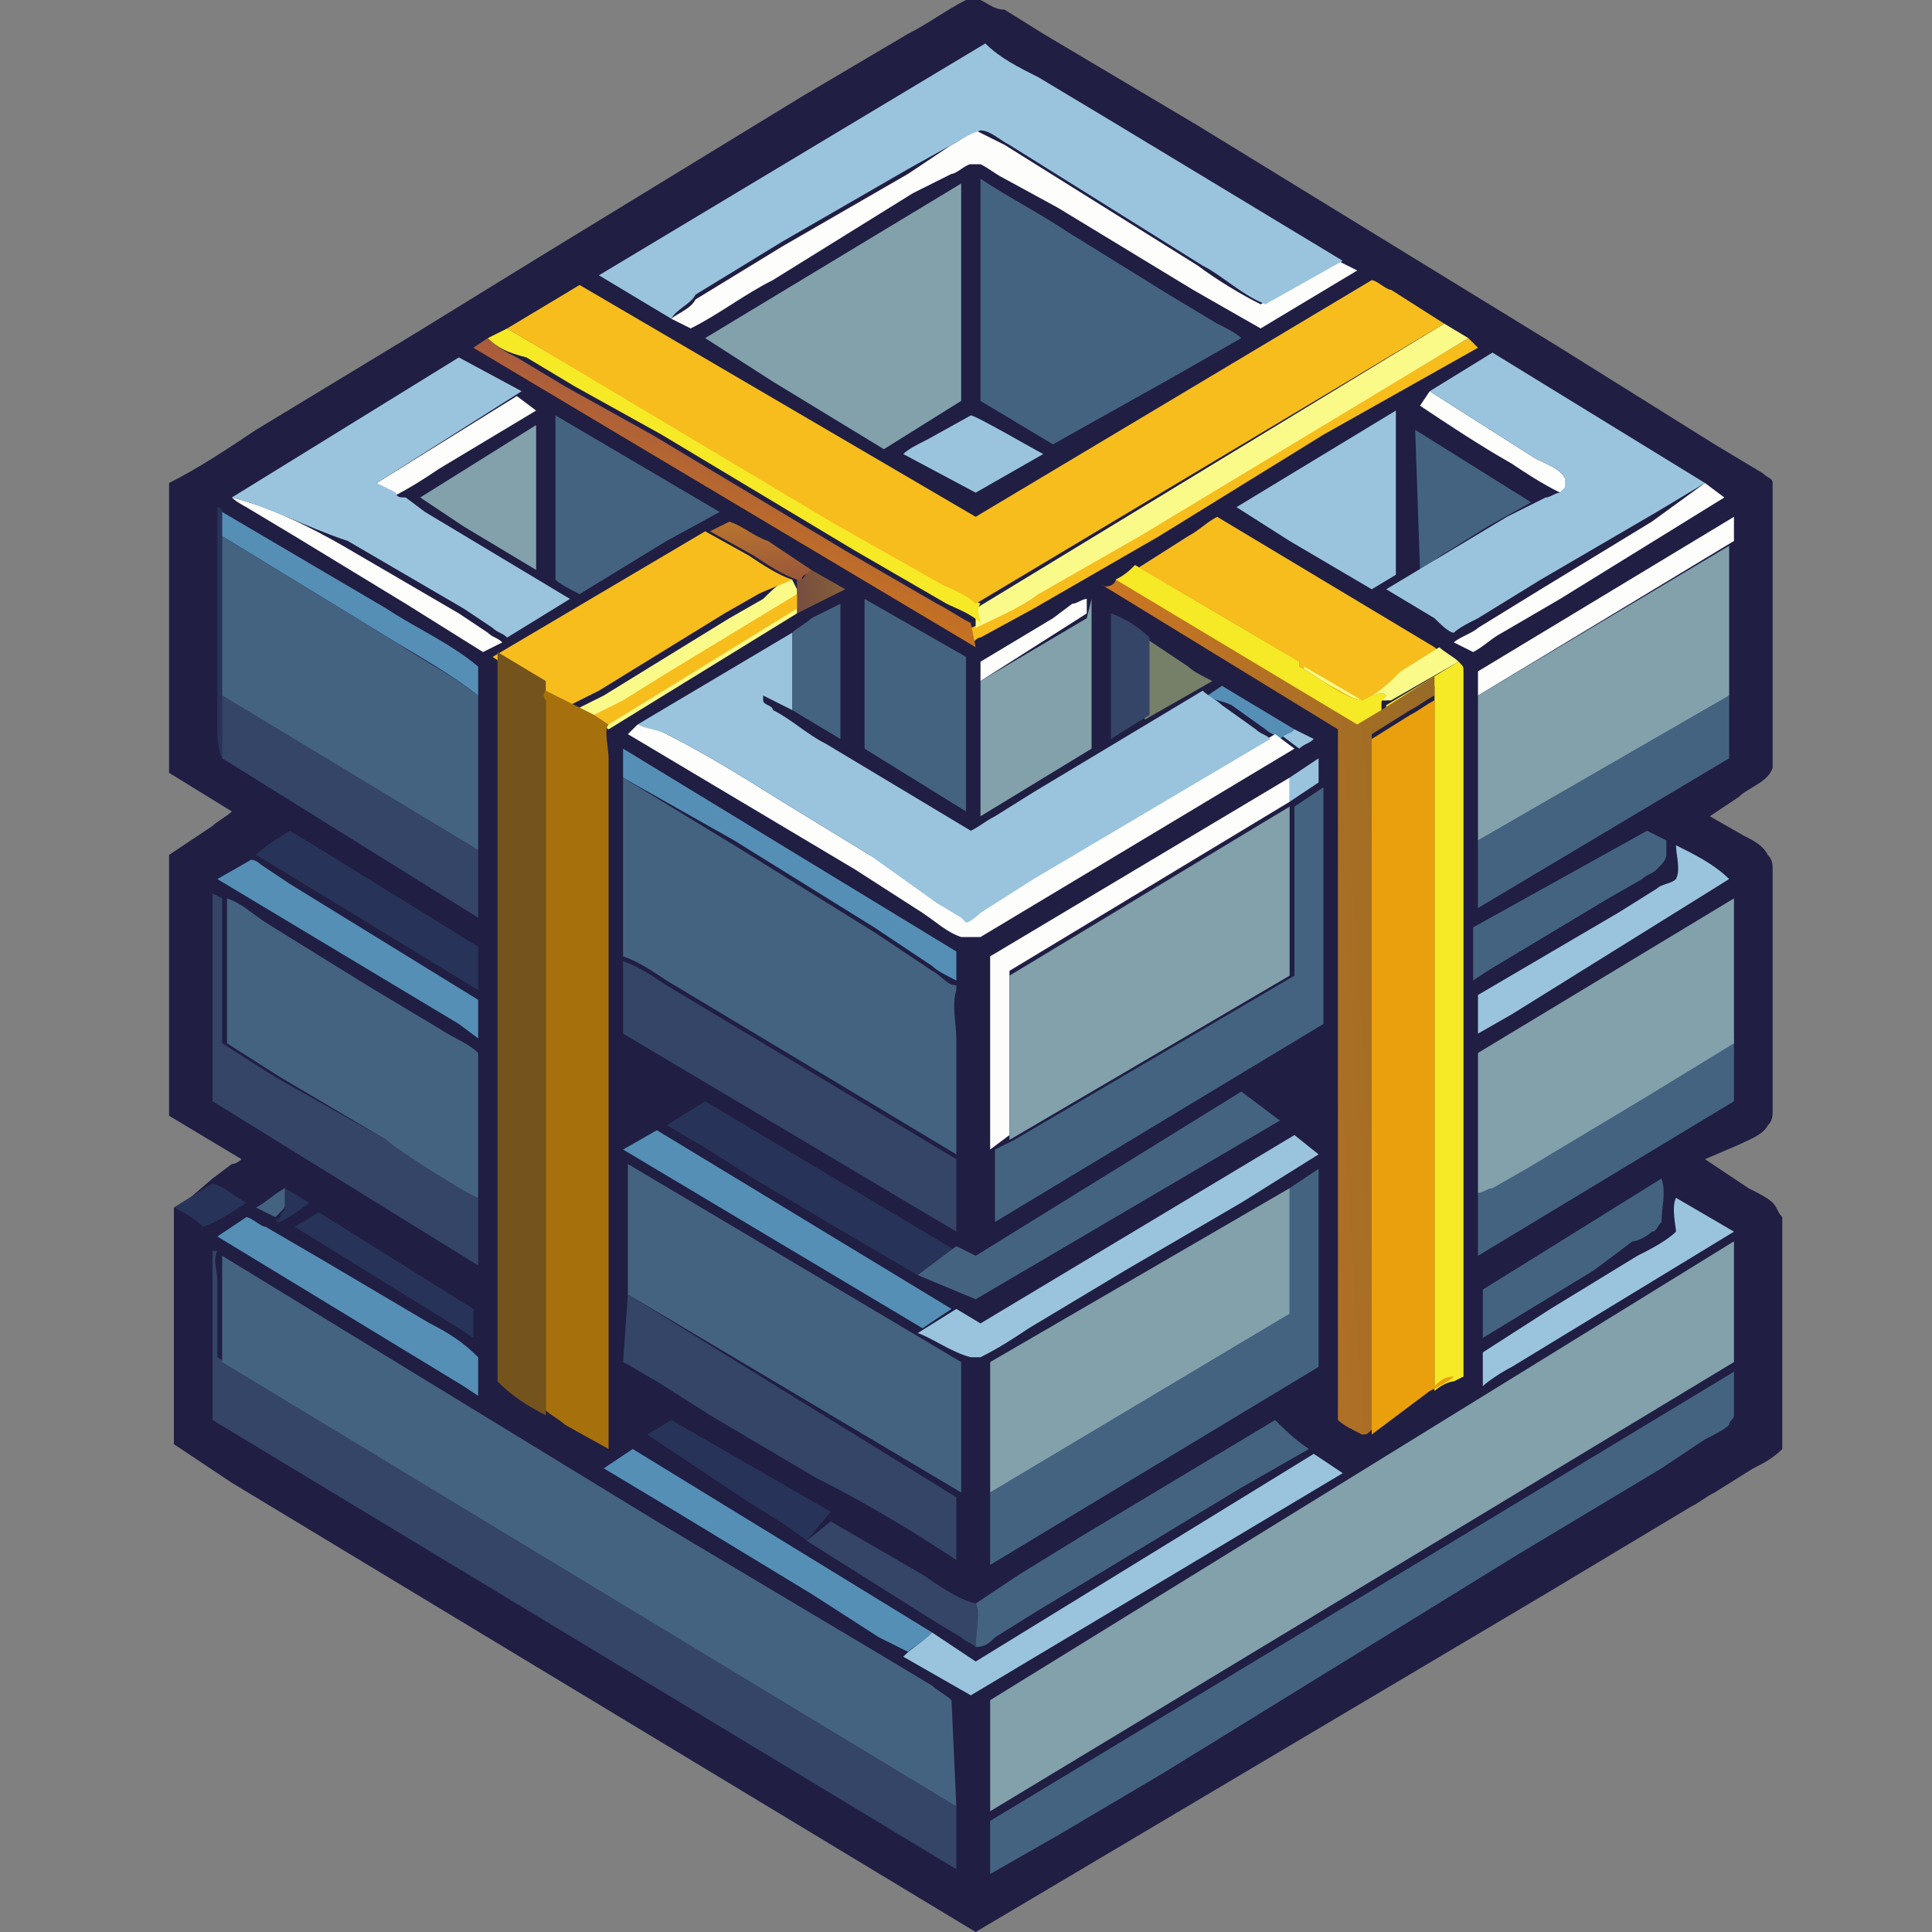 <svg xmlns="http://www.w3.org/2000/svg" xml:space="preserve" id="Layer_1" x="0" y="0" version="1.1" viewBox="0 0 40 40"><rect x="0" y="0" width="40" height="40" fill="#808080" stroke="none"/><style>.st1{fill:#9ac4de}.st2{fill:#446381}.st3{fill:#273358}.st5{fill:#558fb6}.st7{fill:#fdfdfc}.st9{fill:#344567}.st10{fill:#f6bd1d}.st12{fill:#82a1ab}.st13{fill:#fafa89}.st14{fill:#f6e925}</style><path d="m4.4 24.4.4-.3c.1 0 .2-.1.2-.1l-1.5-.9v-5.4l.9-.6c.1-.1.3-.2.4-.3L3.5 16v-6c.6-.3 1.2-.7 1.8-1.1l3.3-2 2.6-1.6L16.6 2 18.8.7c.4-.2.8-.5 1.2-.7.1 0 .2-.1.3 0 .2.1.3.2.5.2l.8.5 3.2 1.9 7.5 4.6 3.2 2 1 .6c.1.1.2.1.2.2v5.9c-.1.3-.5.4-.7.6l-.6.4.7.4c.2.1.4.2.5.4.1.1.1.2.1.3v5c0 .1 0 .2-.1.3-.1.2-.4.3-.6.4l-.7.3.9.6c.2.1.4.2.5.3s.1.2.2.3V30c-.2.2-.4.3-.6.4l-.8.5c-.2.1-.3.2-.5.3l-1 .6-2 1.2-11.8 7-15.4-9.3-1.2-.8V25h.1z" style="fill:#201e43"/><path d="m26.8 15.1.4.2c-.1.1-.2.1-.3.2l-.4-.3c.1 0 .2 0 .3-.1" class="st1"/><path d="m5.7 25.2-.4-.2c.2-.1.4-.3.6-.4v.3c0 .1 0 .1-.1.2z" class="st2"/><path d="m5.9 24.6.5.3c-.1.1-.4.3-.6.4h-.1l.1-.1c0-.1.1-.1.1-.2z" class="st3"/><path d="m26.7 16.1.6-.4v.5l-.6.4z" class="st1"/><linearGradient id="SVGID_1_" x1="17.373" x2="16.509" y1="27.849" y2="27.75" gradientTransform="matrix(1 0 0 -1 0 40)" gradientUnits="userSpaceOnUse"><stop offset="0" style="stop-color:#845d3a"/><stop offset="1" style="stop-color:#774e40"/></linearGradient><path d="m16.8 11.8.7.4-1 .5V12h.1c.1-.1.1-.2.2-.2" style="fill:url(#SVGID_1_)"/><path d="m25 14.4.3-.2 1.5.9c-.1.1-.2.1-.3.2-.1-.1-.2-.1-.3-.2l-.7-.5c-.2-.1-.4-.1-.5-.2" class="st5"/><path d="M4.6 15.7c-.1-.2-.1-.5-.1-.6v-4.6c.1 0 .1.1.1.1v-.1 5.2M3.6 25l.8-.5c.3.1.5.3.7.4-.3.2-.6.4-.9.5-.2-.2-.4-.3-.6-.4" class="st3"/><linearGradient id="SVGID_00000160885500042678819940000004731205987804904600_" x1="15.7" x2="15.761" y1="29.226" y2="28.061" gradientTransform="matrix(1 0 0 -1 0 40)" gradientUnits="userSpaceOnUse"><stop offset="0" style="stop-color:#b9742e"/><stop offset="1" style="stop-color:#9b5939"/></linearGradient><path d="m14.7 11 .4-.2c.3.1.5.3.8.4l.9.6c-.1.1-.2.1-.2.2h-.1v.2-.2c-.3-.1-.6-.3-.9-.5z" style="fill:url(#SVGID_00000160885500042678819940000004731205987804904600_)"/><path d="M20.3 14.1v-.4l1.5-.9.4-.3c.1 0 .2-.1.3-.1v.3z" class="st7"/><path d="m23.7 13.2.9.6c.1.1.3.2.5.3l-1.4.8z" style="fill:#768068"/><path d="m29.6 8.1 2.2 1.4c.2.1.5.2.6.4v.2l-.1.1c-.4-.2-.7-.4-1-.6-.7-.4-1.3-.8-1.9-1.2zM10.7 8.2l.4.3-2 1.2c-.3.2-.6.4-1 .6l-.3-.3z" class="st7"/><path d="m23.8 14.8-.8.5v-2.6c.3.1.6.3.8.5z" class="st9"/><path d="m6.6 25.1 3.2 2v.6l-.3-.2-3.4-2.1z" class="st3"/><path d="M4.8 10.3c.8.2 1.6.6 2.3 1l2.4 1.4.6.4c.1.1.2.1.3.2l-.4.2-1.6-1-2.3-1.4-1-.6s-.2-.1-.3-.2" class="st7"/><path d="M16.4 13.1c.1-.1.3-.2.4-.3l.6-.3v2.8l-1-.6z" class="st2"/><path d="M20.1 8.6c.1 0 1.3.7 1.5.8l-1.4.8-1.5-.8c.1-.1.3-.2.5-.3z" class="st1"/><path d="M16.7 31.9c-.1-.1-.3-.2-.4-.3l-.8-.5-1.2-.8-.9-.6.5-.3 3.3 1.9z" class="st3"/><path d="M30.6 14.4v-.5l5.3-3.2v.5zM35.3 10l.4.3-3.4 2.1-1.2.7c-.2.1-.4.3-.6.4l-.4-.2c.1-.1.4-.2.5-.3l1.3-.8 2.3-1.4z" class="st7"/><path d="m17.2 31.5 1.9 1.1c.3.2.7.5 1.1.6.1.3 0 .6 0 .9-.1-.1-.2-.1-.3-.2l-.5-.3-2.7-1.7z" class="st9"/><path d="m4.6 10.6 3.4 2c.6.4 1.3.7 1.9 1.2v.6c-.5-.4-1.2-.8-1.7-1.1l-3.6-2.2z" class="st5"/><path d="m30.4 7 .2.2L27.4 9 24 11.1l-2.6 1.5-1.1.6c-.1 0-.1.1-.2.1V13c.5-.2.9-.5 1.3-.7l2.1-1.2z" class="st10"/><path d="m29.3 8.9 2.4 1.5-.9.5-.8.5c-.2.1-.4.3-.6.4z" class="st2"/><linearGradient id="SVGID_00000145750442691633380260000011298345969120506301_" x1="14.664" x2="15.406" y1="28.915" y2="30.768" gradientTransform="matrix(1 0 0 -1 0 40)" gradientUnits="userSpaceOnUse"><stop offset="0" style="stop-color:#c57223"/><stop offset="1" style="stop-color:#a95c3d"/></linearGradient><path d="M20.2 13.4 9.8 7.2l.3-.2c.2.2.4.3.6.4l1 .6 1.8 1 4 2.4 1.9 1.1c.2.1.5.3.7.4z" style="fill:url(#SVGID_00000145750442691633380260000011298345969120506301_)"/><path d="M11.1 8.8v3l-1.5-.9-.9-.6z" class="st12"/><path d="m34.7 24.8 1.2.7-4.6 2.8c-.2.1-.5.3-.6.4V28l1.4-.9 1.8-1.1c.2-.1.6-.3.8-.5 0-.1-.1-.5 0-.7" class="st1"/><path d="m16.4 12 .1.2v.5l-3.9 2.4-.3-.2-.4-.2.6-.3 2.6-1.6.7-.4c.2-.2.4-.4.6-.4" class="st13"/><path d="M16.5 12.3v.3L12.6 15l-.3-.2.6-.3.8-.5z" class="st10"/><path d="m5.8 18-.5-.3c.2-.2.4-.3.7-.5l.5.3 3.4 2.1v.9z" class="st3"/><path d="M34.4 24.4c.1.3 0 .6 0 .9-.1.1-.1.2-.2.2-.1.1-.3.2-.4.2l-.8.6-2.3 1.4v-1zM34.1 17.2l.4.2v.3c0 .1-.1.2-.2.3s-.2.1-.3.2l-.7.4-2.5 1.5-.3.2v-1.1z" class="st2"/><path d="M5.1 25.2c.1 0 .3.2.4.2l1.2.7 2.2 1.3c.4.2.7.4 1 .7v.8l-.3-.2-5.1-3.1zM5.2 17.8c.1 0 .2.1.2.1l.6.4 3.9 2.4v.8l-.4-.3-5-3z" class="st5"/><path d="M34.7 17.5c.4.2.8.4 1.1.7L31.3 21l-.7.4v-.8l2.9-1.7.8-.5c.1-.1.3-.1.4-.2.1-.2 0-.5 0-.7" class="st1"/><path d="M12.9 16.1v-.6l6.9 4.2v.6c-.2-.1-.4-.2-.5-.3l-1.2-.8-2.9-1.8z" class="st5"/><path d="m29.9 6.7.5.3-6.8 4.1-2.1 1.2c-.4.3-.9.5-1.3.7v-.4z" class="st13"/><path d="m18.8 34.2-.6-.3-1.4-.9-2.8-1.7-1.5-.9.6-.4 6.2 3.8c-.2.2-.4.3-.5.4M19.1 27.5l-6.2-3.7.7-.4 6.1 3.7z" class="st5"/><path d="m19 26.4-1.2-.7-2.2-1.3-1.1-.7c-.2-.1-.5-.3-.7-.4l.8-.5 5.2 3.1z" class="st3"/><path d="m10.1 7 .4-.2 6.8 4 2.3 1.3c.2.1.5.3.7.4-.1.1 0 .3 0 .4-.2-.2-.5-.3-.7-.4l-1.9-1.1-4-2.4-1.8-1-1-.6c-.4-.1-.6-.2-.8-.4" class="st14"/><path d="M20.5 23.8v-4l6.2-3.7v.5l-5.8 3.5v3.4z" class="st7"/><path d="m19.8 27.1.5.3 6.5-3.9.5.4-1.6 1-2.4 1.4-2 1.2c-.3.2-.6.4-1 .6h-.2c-.4-.1-.8-.4-1.1-.5zM19.3 33.8l.9.6 7-4.3.6.4-7.7 4.6-1.4-.8c.2-.2.4-.3.6-.5" class="st1"/><path d="m20.2 33.2.9-.6 1.3-.8 2.5-1.5 1.5-.9c.2.2.4.4.7.6l-1.4.8-4.3 2.6-.8.5c-.1.1-.2.2-.4.2 0-.3.1-.7 0-.9" class="st2"/><path d="M22.6 12.4v3.1l-2.3 1.4v-2.8l2.2-1.3z" class="st12"/><path d="M28.9 8.5v3.4l-.5.3-1.7-1-1.1-.7z" class="st1"/><path d="m17.9 12.4 2.1 1.2v3.2l-2.1-1.3z" class="st2"/><path d="M13.9 6.6c.1-.1.4-.2.5-.4l1.8-1.1 2.6-1.5.9-.6c.2-.1.3-.2.5-.3l.6.3.8.5 3.2 2c.4.3.9.6 1.3.8l1.6-.9.4.2-2 1.2-1.4-.8-2.8-1.7-1.1-.6c-.2-.1-.3-.2-.5-.3h-.2c-.1 0-.3.2-.4.2l-.8.4L16 5.8c-.6.3-1.1.7-1.7 1z" class="st7"/><path d="m11.5 8.6 3.4 2-1.1.6-1.8 1.1c-.2-.1-.4-.2-.5-.3z" class="st2"/><path d="M13.2 15c.2 0 .4.1.6.2.8.4 1.6.9 2.4 1.4l1.8 1.1 1.5.9.5.3.1.1s.2-.1.3-.2l1.1-.7 4.9-2.9.4.3-6.5 3.9h-.4c-.3-.1-.5-.3-.8-.5l-1.4-.9-4.7-2.8z" class="st7"/><path d="m30.6 17.4 5.2-3v-1.3 2.6l-5.2 3.1zM30.6 24.7c.1 0 .2-.1.3-.2l.7-.4 2.5-1.5 1.8-1.1v1.3L30.6 26z" class="st2"/><path d="m4.6 14.4 5.3 3.2V19l-5.3-3.3z" class="st9"/><path d="m19.8 25.8.4.2 5.5-3.4.8.6-6.3 3.7-1.2-.5z" class="st2"/><path d="M30.2 13.7c.1.1.1.1.1.2v14.6l-.2.1c-.1 0-.3.1-.4.2V14.2l-1.1.7v-.1c.1-.1.1-.1.1-.2z" class="st14"/><path d="M9.9 24.6v1.6l-5.5-3.4v-4.3l.2.1v3l1.1.7L8 23.6c.2.1 1.8 1.2 1.9 1.2z" class="st9"/><path d="m10.2 13.6 4.4-2.6.9.5c.3.2.6.4.9.5-.2.1-.5.2-.7.3l-.7.4-2.6 1.6-.6.3-.6-.3z" class="st10"/><path d="m13 26.8 6.8 4.2v1.3c-.9-.6-1.9-1.2-2.9-1.7l-2.2-1.3-1.1-.7c-.2-.1-.5-.3-.7-.4zM12.9 19.9c.3.1.6.3.9.5l1.5.9 2.5 1.5 2 1.2v-3.4 4.9l-6.9-4.1z" class="st9"/><path d="m23.5 11.8 1.1-.7c.2-.1.4-.3.6-.4l4.5 2.7c.1.1.3.2.4.3l-1.4.8h-.3l-.2.1c-.4-.2-.9-.5-1.3-.7v-.1z" class="st10"/><path d="M29.8 13.4c.1.1.3.2.4.3l-1.4.8h-.3l-.2.1c-.4-.2-.9-.5-1.3-.7v-.1l1.2.7c.3-.1.6-.4.8-.6z" class="st13"/><path d="m26.7 24.6.6-.4v4.1l-6.8 4.1v-1.5l6.2-3.7zM27.4 16.3v4.9l-6.8 4.1v-1.5l.4-.2 5.8-3.4v-3.5z" class="st2"/><path d="m4.8 10.3 4.7-2.9 1.3.7-3 1.9.4.2c0 .1.1.1.2.1l.4.3 3 1.8-1.3.8c-.1-.1-.2-.1-.3-.2l-.6-.4-2.4-1.4c-.9-.3-1.6-.7-2.4-.9M29.6 8.1l1.3-.8 4.4 2.7-1 .6-2.4 1.4-1.3.8c-.2.1-.4.2-.5.3-.1 0-.3-.2-.4-.3l-1-.6 2.5-1.5.8-.4c.1 0 .2-.1.3-.1l.1-.1v-.2c-.1-.2-.4-.3-.6-.4z" class="st1"/><linearGradient id="SVGID_00000026131898290701086140000013844740498644506554_" x1="30.069" x2="23.5" y1="19.498" y2="19.066" gradientTransform="matrix(1 0 0 -1 0 40)" gradientUnits="userSpaceOnUse"><stop offset="0" style="stop-color:#976b26"/><stop offset="1" style="stop-color:#cc7623"/></linearGradient><path d="M23.1 12c.2-.1.3-.2.4-.3l3.4 2v.1c.4.2.8.6 1.3.7l.2-.1c.1 0 .2-.1.3 0-.1.1-.1.1-.1.2v.1l1.1-.7v.4c-.2.1-.3.2-.5.3l-.8.5v14.4c-.1.1-.1.1-.2.1-.2-.1-.4-.2-.5-.3V15.1l-4.9-3c.1.1.3 0 .3-.1" style="fill:url(#SVGID_00000026131898290701086140000013844740498644506554_)"/><path d="M23.1 12c.2-.1.3-.2.4-.3l3.4 2v.1c.4.2.8.6 1.3.7l.2-.1c.1 0 .2-.1.3 0-.1.1-.1.1-.1.2v.1l-.5.3z" class="st14"/><path d="M30.6 24.7v-2.9l5.3-3.2v3l-1.8 1.1-2.5 1.5-.7.4c-.1 0-.2.1-.3.1M19.9 3.8v4.5l-1.6 1L16 7.9 14.6 7z" class="st12"/><path d="M4.7 18.6c.3.1.5.3.8.5l2.1 1.3 1.5.9c.3.2.6.3.8.5v3c-.1 0-1.7-1-1.9-1.2l-2.2-1.3-1.1-.7z" class="st2"/><path d="M11.3 29.3c-.4-.2-.7-.4-1-.7V13.5l1 .6v15.2" style="fill:#74531c"/><path d="M20.3 3.7c.6.4 1.2.7 1.8 1.1l2.1 1.3 1 .6c.2.1.4.2.5.3l-1.4.8-2.5 1.4-1.5-.9V3.7" class="st2"/><path d="M35.8 10.8v3.6l-5.2 3v-3l5.2-3.1zM26.7 24.6v2.6l-6.2 3.7v-2.7z" class="st12"/><path d="m4.6 11.1 3.6 2.2c.6.4 1.2.7 1.7 1.1v3.2l-5.3-3.2zM35.9 25.7v3.6c0 .1-.1.1-.1.2-.1.1-.3.2-.5.3l-.9.6-3 1.8-7.3 4.5-2.2 1.3-1.4.8v-1.1l15.4-9.3z" class="st2"/><path d="M28.4 29.7V15.3l.8-.5c.2-.1.3-.2.5-.3v14.2c.1-.1.2-.2.4-.2-.1.1-.3.2-.5.3z" style="fill:#e9a00c"/><path d="M13 26.8v-2.7l6.9 4.1v2.7z" class="st2"/><path d="m11.3 14.3.6.3.4.2.3.2c-.1.1 0 .5 0 .7V30l-.9-.5c-.1-.1-.3-.2-.4-.3V14.5s-.1-.1 0-.2" style="fill:#a6700d"/><path d="M20.9 23.6v-3.4l5.8-3.5v3.5z" class="st12"/><path d="M19.8 37.4v1.3L4.4 29.4v-3.5h.1c-.1.2 0 .4 0 .6v1.6z" class="st9"/><path d="M16.4 13.1v1.6l-.6-.3v.1c0 .1.2.1.2.2.4.2.7.5 1.1.7l3 1.8c.2-.1.3-.2.5-.3l.8-.5 3.5-2.1c.1.1.3.2.4.3l.7.5c.1.1.2.1.3.2l-4.9 2.9-1.1.7s-.2.2-.3.2l-.1-.1-.5-.3-1.4-1-1.8-1.1c-.8-.5-1.6-1-2.4-1.4-.2-.1-.4-.1-.6-.2zM13.9 6.6l-1.5-.9 8-4.8c.3.3.7.5 1.1.7l1.5.9 4.8 2.9-1.6.9c-.5-.2-.9-.6-1.3-.8l-3.2-2-.8-.5c-.2-.1-.4-.3-.6-.3-.3.1-.4.2-.6.3l-.9.5L16.2 5l-1.8 1.1c-.1.2-.4.3-.5.5" class="st1"/><path d="m12.9 16.1 2.3 1.4 2.9 1.8 1.2.8c.2.1.3.3.5.3v.1c-.1.3 0 .7 0 1v2.4l-2-1.2-2.5-1.5-1.5-.9c-.3-.2-.6-.4-.9-.5z" class="st2"/><path d="m10.5 6.8 1.5-.9 8.2 4.8 8.2-4.9c.1 0 .3.2.4.2l1.1.7-9.7 5.8c-.2-.2-.5-.3-.7-.4l-2.3-1.3z" class="st10"/><path d="M19.8 37.4 4.6 28.2V26l9 5.5 4.7 2.8 1 .6c.1.1.3.2.4.3z" class="st2"/><path d="M35.9 25.7v2.5l-15.4 9.3v-2.3z" class="st12"/></svg>